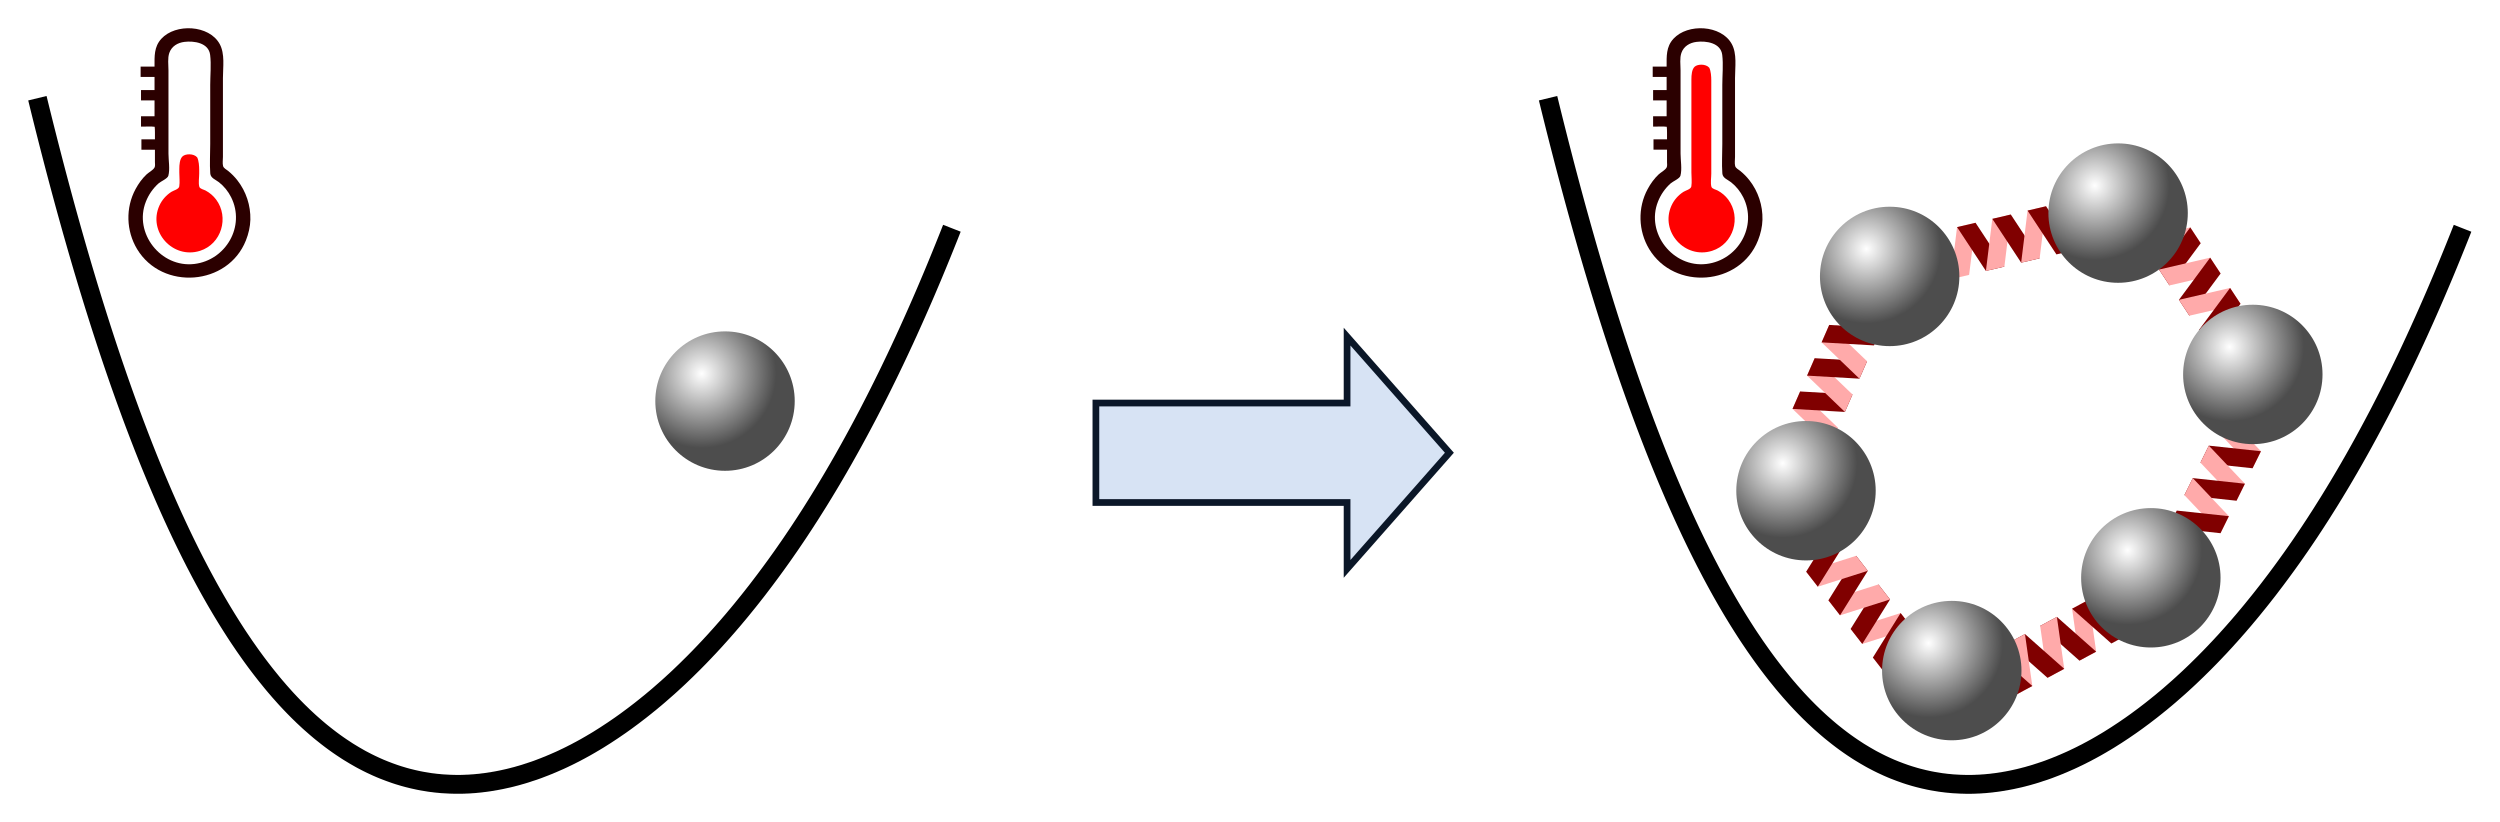 <?xml version="1.0" encoding="UTF-8" standalone="no"?>
<!-- Created with Inkscape (http://www.inkscape.org/) -->

<svg
   width="265.67mm"
   height="87.353mm"
   viewBox="0 0 941.352 309.517"
   id="svg2"
   version="1.1"
   inkscape:version="1.1.2 (0a00cf5339, 2022-02-04)"
   sodipodi:docname="thermometer.svg"
   xmlns:inkscape="http://www.inkscape.org/namespaces/inkscape"
   xmlns:sodipodi="http://sodipodi.sourceforge.net/DTD/sodipodi-0.dtd"
   xmlns:xlink="http://www.w3.org/1999/xlink"
   xmlns="http://www.w3.org/2000/svg"
   xmlns:svg="http://www.w3.org/2000/svg"
   xmlns:rdf="http://www.w3.org/1999/02/22-rdf-syntax-ns#"
   xmlns:cc="http://creativecommons.org/ns#"
   xmlns:dc="http://purl.org/dc/elements/1.1/">
  <defs
     id="defs4">
    <linearGradient
       inkscape:collect="always"
       id="linearGradient4168">
      <stop
         style="stop-color:#ffffff;stop-opacity:1"
         offset="0"
         id="stop4164" />
      <stop
         style="stop-color:#4d4d4d;stop-opacity:1"
         offset="1"
         id="stop4166" />
    </linearGradient>
    <radialGradient
       inkscape:collect="always"
       xlink:href="#linearGradient4168"
       id="radialGradient4170"
       cx="-194.177"
       cy="1419.484"
       fx="-194.177"
       fy="1419.484"
       r="28.016"
       gradientUnits="userSpaceOnUse"
       gradientTransform="translate(-232.362,33.245)" />
    <radialGradient
       inkscape:collect="always"
       xlink:href="#linearGradient4168"
       id="radialGradient4170-4"
       cx="-194.177"
       cy="1419.484"
       fx="-194.177"
       fy="1419.484"
       r="28.016"
       gradientUnits="userSpaceOnUse"
       gradientTransform="translate(174.672,-891.371)" />
    <radialGradient
       inkscape:collect="always"
       xlink:href="#linearGradient4168"
       id="radialGradient4170-4-9"
       cx="-194.177"
       cy="1419.484"
       fx="-194.177"
       fy="1419.484"
       r="28.016"
       gradientUnits="userSpaceOnUse"
       gradientTransform="translate(229.559,-823.64)" />
    <radialGradient
       inkscape:collect="always"
       xlink:href="#linearGradient4168"
       id="radialGradient4170-4-9-8"
       cx="-194.177"
       cy="1419.484"
       fx="-194.177"
       fy="1419.484"
       r="28.016"
       gradientUnits="userSpaceOnUse"
       gradientTransform="translate(304.515,-858.581)" />
    <radialGradient
       inkscape:collect="always"
       xlink:href="#linearGradient4168"
       id="radialGradient4170-4-9-8-1"
       cx="-194.177"
       cy="1419.484"
       fx="-194.177"
       fy="1419.484"
       r="28.016"
       gradientUnits="userSpaceOnUse"
       gradientTransform="translate(342.916,-935.152)" />
    <radialGradient
       inkscape:collect="always"
       xlink:href="#linearGradient4168"
       id="radialGradient4170-4-9-8-1-9"
       cx="-194.177"
       cy="1419.484"
       fx="-194.177"
       fy="1419.484"
       r="28.016"
       gradientUnits="userSpaceOnUse"
       gradientTransform="translate(292.189,-995.906)" />
    <radialGradient
       inkscape:collect="always"
       xlink:href="#linearGradient4168"
       id="radialGradient4170-4-9-8-1-9-3"
       cx="-194.177"
       cy="1419.484"
       fx="-194.177"
       fy="1419.484"
       r="28.016"
       gradientUnits="userSpaceOnUse"
       gradientTransform="translate(206.173,-972.059)" />
  </defs>
  <sodipodi:namedview
     id="base"
     pagecolor="#ffffff"
     bordercolor="#666666"
     borderopacity="1.0"
     inkscape:pageopacity="0.0"
     inkscape:pageshadow="2"
     inkscape:zoom="0.70710678"
     inkscape:cx="423.55696"
     inkscape:cy="-183.14066"
     inkscape:document-units="px"
     inkscape:current-layer="layer2"
     showgrid="false"
     showguides="true"
     inkscape:guide-bbox="true"
     inkscape:snap-grids="true"
     inkscape:window-width="2490"
     inkscape:window-height="1376"
     inkscape:window-x="0"
     inkscape:window-y="0"
     inkscape:window-maximized="1"
     inkscape:snap-page="false"
     inkscape:snap-to-guides="true"
     units="mm"
     inkscape:pagecheckerboard="0"
     fit-margin-top="3"
     lock-margins="true"
     fit-margin-left="3"
     fit-margin-right="3"
     fit-margin-bottom="3">
    <sodipodi:guide
       position="750.671,1369.211"
       orientation="0,1"
       id="guide8349"
       inkscape:label=""
       inkscape:color="rgb(0,0,255)" />
    <sodipodi:guide
       position="949.281,1569.211"
       orientation="0,1"
       id="guide8351"
       inkscape:label=""
       inkscape:color="rgb(0,0,255)" />
    <inkscape:grid
       type="xygrid"
       id="grid8368"
       originx="690.785"
       originy="-353.693"
       spacingx="1"
       spacingy="1" />
  </sodipodi:namedview>
  <g
     inkscape:label="classical"
     inkscape:groupmode="layer"
     id="layer1"
     transform="translate(690.785,-1312.055)"
     style="display:inline">
    <use
       x="0"
       y="0"
       xlink:href="#g8408"
       id="use8412"
       transform="matrix(-1,0,0,1,183.035,790.102)"
       width="100%"
       height="100%" />
    <use
       x="0"
       y="0"
       xlink:href="#g8394"
       id="use8402"
       transform="translate(-65.756,790.102)"
       width="100%"
       height="100%" />
    <use
       x="0"
       y="0"
       xlink:href="#path3379-7-3-6-2"
       id="use8486"
       transform="translate(56.244,790.102)"
       width="100%"
       height="100%" />
    <use
       x="0"
       y="0"
       xlink:href="#text3355-81-8"
       id="use8488"
       transform="translate(98.244,790.102)"
       width="100%"
       height="100%" />
    <use
       x="0"
       y="0"
       xlink:href="#path5770-7-8-8"
       id="use8490"
       transform="translate(28.244,790.102)"
       width="100%"
       height="100%" />
    <use
       x="0"
       y="0"
       xlink:href="#g8408"
       id="use8492"
       transform="translate(230.244,790.102)"
       width="100%"
       height="100%" />
    <use
       x="0"
       y="0"
       xlink:href="#use8412"
       id="use8494"
       transform="translate(378)"
       width="100%"
       height="100%" />
    <use
       x="0"
       y="0"
       xlink:href="#text3355-81-8"
       id="use8496"
       transform="translate(230.244,790.102)"
       width="100%"
       height="100%" />
    <use
       x="0"
       y="0"
       xlink:href="#g8394"
       id="use8498"
       transform="translate(230.244,790.102)"
       width="100%"
       height="100%" />
    <use
       x="0"
       y="0"
       xlink:href="#path3379-7-3-6-2"
       id="use8500"
       transform="translate(230.244,790.102)"
       width="100%"
       height="100%" />
    <use
       x="0"
       y="0"
       xlink:href="#path5770-7-8-8"
       id="use8502"
       transform="translate(230.244,790.102)"
       width="100%"
       height="100%" />
    <use
       x="0"
       y="0"
       xlink:href="#use8402"
       id="use8504"
       transform="translate(378)"
       width="100%"
       height="100%" />
    <use
       x="0"
       y="0"
       xlink:href="#use8486"
       id="use8506"
       transform="translate(378)"
       width="100%"
       height="100%" />
    <use
       x="0"
       y="0"
       xlink:href="#use8488"
       id="use8508"
       transform="translate(378)"
       width="100%"
       height="100%" />
    <use
       x="0"
       y="0"
       xlink:href="#use8490"
       id="use8510"
       transform="translate(378)"
       width="100%"
       height="100%" />
    <g
       id="g4386"
       transform="translate(-473.844,290.999)">
      <g
         id="g1994">
        <path
           style="fill:#2b0000;stroke:none;stroke-width:1"
           d="m -158.751,1046.127 h -5.241 v 3.893 h 5.241 v 4.942 h -5.092 v 3.893 h 5.092 v 5.99 h -5.092 v 3.893 c 1.064,0 4.272,-0.117 5.143,0.056 0.144,0.854 0.098,3.744 0.098,4.736 h -5.092 v 3.893 h 5.092 v 4.642 c 0,0.618 0.159,1.512 -0.154,2.071 -0.568,1.014 -2.139,1.788 -2.991,2.585 -1.679,1.572 -3.056,3.511 -4.147,5.527 -3.814,7.051 -3.554,15.761 0.583,22.612 9.473,15.687 34.181,13.844 40.971,-3.295 0.973,-2.457 1.611,-5.137 1.676,-7.787 0.131,-5.333 -1.597,-10.623 -4.889,-14.825 -1.035,-1.321 -2.192,-2.497 -3.495,-3.555 -0.633,-0.514 -1.683,-0.987 -1.899,-1.837 -0.264,-1.038 -0.048,-2.375 -0.048,-3.444 v -7.038 -22.612 c 0,-4.125 0.821,-9.14 -1.245,-12.879 -3.965,-7.177 -16.589,-7.793 -21.941,-1.944 -2.801,3.061 -2.572,6.623 -2.572,10.48"
           id="path1653"
           sodipodi:nodetypes="ccccccccccccccccscccccccccscsccc" />
        <path
           style="fill:#ffffff;stroke:none;stroke-width:1"
           d="m -147.519,1036.827 c 3.659,-0.45 9.152,0.333 9.706,4.899 0.447,3.682 0.028,7.67 0.028,11.381 v 22.163 c 0,3.666 -0.245,7.426 0.013,11.082 0.125,1.766 2.03,2.341 3.281,3.326 1.915,1.508 3.496,3.477 4.587,5.659 5.447,10.894 -1.97,23.692 -13.871,25.115 -12.574,1.504 -22.925,-11.639 -18.239,-23.468 1.05,-2.652 2.64,-4.954 4.762,-6.863 0.853,-0.767 3.394,-1.796 3.696,-2.886 0.669,-2.416 0.048,-5.858 0.048,-8.37 v -18.27 -13.028 c 0,-2.086 -0.376,-4.592 0.315,-6.589 0.865,-2.499 3.152,-3.84 5.675,-4.15"
           id="path1952" />
      </g>
      <path
         style="fill:#ff0000;stroke:none;stroke-width:1"
         d="m -148.196,1079.928 c -1.081,1.002 -1.228,3.157 -1.228,4.822 v 1.257 c 0,1.684 0.245,3.577 -0.022,5.239 -0.174,1.082 -2.144,1.521 -2.973,2.054 -1.943,1.249 -3.527,3.031 -4.488,5.137 -4.474,9.803 5.056,20.305 15.27,17.067 8.103,-2.568 11.057,-12.609 6.068,-19.313 -1.054,-1.417 -2.417,-2.56 -3.972,-3.398 -0.656,-0.354 -2.125,-0.614 -2.348,-1.41 -0.402,-1.433 -0.048,-3.437 -0.048,-4.926 v -1.407 c 0,-1.358 -0.128,-3.506 -0.765,-4.746 -1.353,-1.535 -4.414,-1.377 -5.495,-0.375 z"
         id="path1954"
         sodipodi:nodetypes="zssscccscssscz" />
    </g>
    <path
       style="fill:#000000;stroke-width:1"
       id="path1633"
       d="" />
    <path
       style="fill:none;fill-opacity:1;fill-rule:evenodd;stroke:#000000;stroke-width:7.102;stroke-linejoin:round;stroke-miterlimit:4;stroke-dasharray:none;stop-color:#000000"
       d="m -676.705,1349.035 c 0.23,0.945 0.46,1.872 0.69,2.817 0.23,0.945 0.461,1.872 0.69,2.798 0.23,0.926 0.461,1.853 0.691,2.779 0.229,0.926 0.46,1.834 0.69,2.76 0.23,0.907 0.46,1.815 0.69,2.723 0.23,0.908 0.461,1.815 0.69,2.723 0.23,0.889 0.461,1.796 0.691,2.685 0.229,0.889 0.46,1.796 0.69,2.666 0.23,0.889 0.46,1.777 0.69,2.666 0.23,0.87 0.461,1.758 0.69,2.628 0.23,0.87 0.461,1.739 0.691,2.609 0.229,0.87 0.46,1.74 0.69,2.59 0.23,0.87 0.46,1.72 0.69,2.571 0.23,0.851 0.46,1.702 0.69,2.552 0.23,0.851 0.461,1.683 0.69,2.534 0.23,0.832 0.461,1.683 0.691,2.514 0.229,0.832 0.46,1.664 0.69,2.477 0.23,0.832 0.46,1.664 0.69,2.477 0.23,0.832 0.461,1.645 0.69,2.458 0.23,0.813 0.461,1.626 0.691,2.42 0.229,0.813 0.46,1.626 0.69,2.42 0.23,0.813 0.46,1.607 0.69,2.401 0.23,0.794 0.461,1.588 0.69,2.363 0.23,0.794 0.461,1.588 0.691,2.363 0.229,0.775 0.46,1.569 0.69,2.344 0.23,0.775 0.46,1.55 0.69,2.307 0.23,0.775 0.461,1.551 0.69,2.307 0.23,0.756 0.461,1.531 0.691,2.288 0.229,0.756 0.46,1.512 0.69,2.25 0.23,0.756 0.46,1.512 0.69,2.25 0.23,0.737 0.461,1.494 0.69,2.231 0.23,0.737 0.461,1.475 0.691,2.193 0.23,0.737 0.46,1.475 0.69,2.193 0.23,0.737 0.46,1.456 0.69,2.174 0.23,0.718 0.461,1.437 0.69,2.155 0.23,0.719 0.461,1.418 0.69,2.136 0.23,0.7 0.461,1.418 0.691,2.118 0.229,0.7 0.46,1.399 0.69,2.099 0.23,0.7 0.46,1.38 0.69,2.08 0.23,0.7 0.461,1.38 0.69,2.061 0.23,0.681 0.461,1.38 0.691,2.061 0.229,0.662 0.46,1.342 0.69,2.023 0.23,0.681 0.46,1.342 0.69,2.004 0.23,0.681 0.461,1.342 0.69,2.004 0.23,0.662 0.461,1.323 0.691,1.985 0.229,0.643 0.46,1.305 0.69,1.948 0.23,0.662 0.46,1.305 0.69,1.947 0.23,0.643 0.461,1.286 0.69,1.929 0.23,0.643 0.461,1.286 0.691,1.909 0.229,0.643 0.46,1.267 0.69,1.891 0.23,0.643 0.46,1.267 0.69,1.891 0.23,0.624 0.461,1.229 0.69,1.853 0.23,0.624 0.461,1.229 0.691,1.853 0.229,0.605 0.46,1.21 0.69,1.815 0.23,0.605 0.46,1.21 0.69,1.815 0.23,0.605 0.461,1.21 0.69,1.796 0.23,0.605 0.461,1.191 0.691,1.777 0.229,0.605 0.46,1.191 0.69,1.777 0.229,0.586 0.46,1.153 0.69,1.739 0.23,0.586 0.46,1.153 0.69,1.739 0.23,0.567 0.461,1.134 0.69,1.72 0.23,0.567 0.461,1.134 0.691,1.702 0.229,0.548 0.46,1.115 0.69,1.683 0.23,0.548 0.46,1.115 0.69,1.664 0.23,0.548 0.461,1.115 0.69,1.664 0.23,0.548 0.461,1.097 0.691,1.626 0.229,0.548 0.46,1.097 0.69,1.626 0.23,0.548 0.46,1.078 0.69,1.607 0.23,0.548 0.461,1.078 0.69,1.607 0.23,0.529 0.461,1.059 0.691,1.569 0.229,0.529 0.46,1.059 0.69,1.569 0.23,0.51 0.46,1.04 0.69,1.55 0.23,0.511 0.461,1.021 0.69,1.532 0.23,0.51 0.461,1.021 0.691,1.532 0.229,0.491 0.46,1.002 0.69,1.494 0.23,0.51 0.46,1.002 0.69,1.494 0.23,0.491 0.461,0.983 0.69,1.475 0.23,0.491 0.461,0.983 0.691,1.475 0.229,0.473 0.46,0.964 0.69,1.437 0.23,0.492 0.46,0.964 0.69,1.437 0.23,0.473 0.461,0.945 0.69,1.418 0.23,0.473 0.461,0.945 0.69,1.399 0.23,0.473 0.461,0.945 0.691,1.399 0.229,0.473 0.46,0.926 0.69,1.38 0.23,0.454 0.46,0.907 0.69,1.361 0.23,0.454 0.461,0.908 0.69,1.361 0.23,0.435 0.461,0.889 0.691,1.324 0.229,0.454 0.46,0.888 0.69,1.323 0.23,0.454 0.46,0.888 0.69,1.323 0.23,0.435 0.461,0.851 0.69,1.286 0.23,0.435 0.461,0.87 0.691,1.286 0.229,0.435 0.46,0.851 0.69,1.267 0.23,0.435 0.46,0.851 0.69,1.267 0.23,0.416 0.461,0.832 0.69,1.248 0.23,0.397 0.461,0.813 0.691,1.229 0.229,0.397 0.46,0.813 0.69,1.21 0.23,0.397 0.46,0.813 0.69,1.21 0.23,0.397 0.461,0.794 0.69,1.191 0.23,0.397 0.461,0.775 0.691,1.172 0.229,0.397 0.46,0.775 0.69,1.172 0.23,0.378 0.46,0.775 0.69,1.153 0.23,0.378 0.461,0.756 0.69,1.134 0.23,0.378 0.461,0.756 0.691,1.134 0.23,0.378 0.46,0.737 0.69,1.115 0.229,0.378 0.46,0.737 0.69,1.097 0.23,0.378 0.46,0.738 0.69,1.097 0.23,0.359 0.461,0.719 0.69,1.078 0.23,0.359 0.461,0.718 0.691,1.078 0.229,0.34 0.46,0.7 0.69,1.059 0.23,0.34 0.46,0.681 0.69,1.04 0.23,0.34 0.461,0.681 0.69,1.021 0.23,0.34 0.461,0.68 0.691,1.021 0.229,0.34 0.46,0.68 0.69,1.021 0.23,0.322 0.46,0.662 0.69,0.983 0.23,0.34 0.461,0.662 0.69,0.983 0.23,0.34 0.461,0.662 0.691,0.983 0.229,0.321 0.46,0.643 0.69,0.964 0.23,0.322 0.46,0.624 0.69,0.945 0.23,0.322 0.461,0.624 0.69,0.945 0.23,0.303 0.461,0.605 0.691,0.927 0.229,0.302 0.46,0.605 0.69,0.907 0.23,0.303 0.46,0.605 0.69,0.908 0.23,0.302 0.461,0.605 0.69,0.888 0.23,0.302 0.461,0.586 0.691,0.889 0.229,0.283 0.46,0.586 0.69,0.87 0.23,0.284 0.46,0.567 0.69,0.851 0.23,0.303 0.46,0.586 0.69,0.851 0.23,0.284 0.461,0.567 0.69,0.851 0.23,0.265 0.461,0.548 0.691,0.832 0.229,0.265 0.46,0.548 0.69,0.813 0.23,0.265 0.46,0.529 0.69,0.794 0.23,0.284 0.461,0.548 0.69,0.813 0.23,0.265 0.461,0.51 0.691,0.775 0.229,0.265 0.46,0.529 0.69,0.775 0.23,0.265 0.46,0.51 0.69,0.775 0.23,0.246 0.461,0.492 0.69,0.756 0.23,0.246 0.461,0.492 0.691,0.738 0.229,0.246 0.46,0.491 0.69,0.737 0.23,0.246 0.46,0.473 0.69,0.718 0.23,0.246 0.461,0.473 0.69,0.719 0.23,0.227 0.461,0.473 0.691,0.699 0.229,0.227 0.46,0.454 0.69,0.7 0.23,0.227 0.46,0.454 0.69,0.681 0.23,0.227 0.461,0.454 0.69,0.662 0.23,0.227 0.461,0.454 0.691,0.681 0.229,0.208 0.46,0.435 0.69,0.643 0.23,0.227 0.46,0.435 0.69,0.643 0.23,0.208 0.461,0.435 0.69,0.643 0.23,0.208 0.461,0.416 0.691,0.624 0.229,0.208 0.46,0.416 0.69,0.605 0.229,0.208 0.46,0.416 0.69,0.605 0.23,0.208 0.46,0.416 0.69,0.605 0.23,0.189 0.461,0.397 0.69,0.586 0.23,0.189 0.461,0.397 0.691,0.586 0.229,0.189 0.46,0.378 0.69,0.567 0.23,0.189 0.46,0.378 0.69,0.548 0.23,0.189 0.461,0.378 0.69,0.548 0.23,0.189 0.461,0.378 0.691,0.548 0.229,0.17 0.46,0.359 0.69,0.529 0.23,0.17 0.46,0.359 0.69,0.529 0.23,0.17 0.461,0.34 0.69,0.51 0.23,0.17 0.461,0.34 0.691,0.51 0.229,0.17 0.46,0.321 0.69,0.491 0.23,0.17 0.46,0.322 0.69,0.492 0.23,0.151 0.461,0.321 0.69,0.473 0.23,0.151 0.461,0.321 0.691,0.472 0.229,0.151 0.46,0.303 0.69,0.454 0.23,0.151 0.46,0.302 0.69,0.454 0.23,0.151 0.461,0.302 0.69,0.454 0.23,0.133 0.461,0.284 0.691,0.435 0.229,0.132 0.46,0.284 0.69,0.416 0.23,0.151 0.46,0.284 0.69,0.416 0.23,0.151 0.46,0.284 0.69,0.416 0.23,0.132 0.461,0.265 0.69,0.397 0.23,0.132 0.461,0.265 0.691,0.397 0.229,0.132 0.46,0.265 0.69,0.397 0.23,0.114 0.46,0.246 0.69,0.378 0.23,0.113 0.461,0.246 0.69,0.359 0.23,0.114 0.461,0.246 0.691,0.359 0.229,0.113 0.46,0.246 0.69,0.359 0.23,0.113 0.46,0.227 0.69,0.34 0.23,0.113 0.461,0.227 0.69,0.34 0.23,0.113 0.461,0.208 0.691,0.321 0.229,0.113 0.46,0.227 0.69,0.321 0.23,0.114 0.46,0.208 0.69,0.321 0.23,0.095 0.461,0.208 0.69,0.302 0.23,0.095 0.461,0.189 0.691,0.303 0.229,0.094 0.46,0.189 0.69,0.283 0.23,0.094 0.46,0.189 0.69,0.284 0.23,0.094 0.461,0.189 0.69,0.265 0.23,0.094 0.461,0.189 0.691,0.265 0.229,0.095 0.46,0.189 0.69,0.265 0.23,0.095 0.46,0.17 0.69,0.246 0.23,0.094 0.461,0.17 0.69,0.246 0.23,0.095 0.461,0.17 0.69,0.246 0.23,0.075 0.461,0.151 0.691,0.227 0.229,0.075 0.46,0.151 0.69,0.227 0.23,0.075 0.46,0.132 0.69,0.208 0.23,0.075 0.461,0.132 0.69,0.208 0.23,0.075 0.461,0.132 0.691,0.208 0.229,0.057 0.46,0.114 0.69,0.189 0.23,0.057 0.46,0.113 0.69,0.189 0.23,0.057 0.461,0.113 0.69,0.17 0.23,0.057 0.461,0.113 0.691,0.17 0.229,0.057 0.46,0.114 0.69,0.17 0.23,0.057 0.46,0.095 0.69,0.151 0.23,0.057 0.461,0.113 0.69,0.151 0.23,0.057 0.461,0.094 0.691,0.151 0.229,0.038 0.46,0.095 0.69,0.132 0.23,0.038 0.46,0.095 0.69,0.133 0.23,0.038 0.461,0.075 0.69,0.113 0.23,0.038 0.461,0.075 0.691,0.114 0.229,0.038 0.46,0.075 0.69,0.113 0.23,0.038 0.46,0.075 0.69,0.114 0.23,0.019 0.461,0.057 0.69,0.094 0.23,0.019 0.461,0.057 0.691,0.075 0.229,0.038 0.46,0.057 0.69,0.094 0.23,0.019 0.46,0.038 0.69,0.075 0.23,0.019 0.46,0.038 0.69,0.057 0.23,0.019 0.461,0.057 0.69,0.075 0.23,0.019 0.461,0.038 0.691,0.057 0.229,0.019 0.46,0.019 0.69,0.038 0.23,0.019 0.46,0.038 0.69,0.038 0.23,0.019 0.461,0.038 0.69,0.038 0.23,0.019 0.461,0.038 0.691,0.038 0.229,0 0.46,0.019 0.69,0.019 0.23,0.019 0.46,0.019 0.69,0.019 0.23,0 0.461,0.019 0.69,0.019 0.23,0 0.461,0 0.691,0 0.229,0 0.46,0 0.69,0 0.23,0 0.46,0 0.69,0 0.23,-0.019 0.461,-0.019 0.69,-0.019 0.23,0 0.461,-0.019 0.691,-0.019 0.229,-0.019 0.46,-0.019 0.69,-0.038 0.23,0 0.46,-0.019 0.69,-0.019 0.23,-0.019 0.461,-0.038 0.69,-0.038 0.23,-0.019 0.461,-0.038 0.691,-0.057 0.229,-0.019 0.46,-0.019 0.69,-0.038 0.23,-0.019 0.46,-0.038 0.69,-0.057 0.23,-0.019 0.461,-0.057 0.69,-0.075 0.23,-0.019 0.461,-0.038 0.69,-0.057 0.23,-0.038 0.461,-0.057 0.691,-0.075 0.229,-0.038 0.46,-0.057 0.69,-0.095 0.23,-0.019 0.46,-0.057 0.69,-0.075 0.23,-0.038 0.461,-0.057 0.69,-0.094 0.23,-0.038 0.461,-0.057 0.691,-0.095 0.229,-0.038 0.46,-0.075 0.69,-0.113 0.23,-0.038 0.46,-0.057 0.69,-0.095 0.23,-0.038 0.461,-0.075 0.69,-0.132 0.23,-0.038 0.461,-0.075 0.691,-0.113 0.229,-0.038 0.46,-0.075 0.69,-0.132 0.23,-0.038 0.46,-0.075 0.69,-0.132 0.23,-0.038 0.461,-0.095 0.69,-0.132 0.23,-0.057 0.461,-0.094 0.691,-0.151 0.229,-0.038 0.46,-0.094 0.69,-0.151 0.23,-0.038 0.46,-0.094 0.69,-0.151 0.23,-0.057 0.461,-0.095 0.69,-0.151 0.23,-0.057 0.461,-0.113 0.691,-0.17 0.229,-0.057 0.46,-0.114 0.69,-0.17 0.23,-0.057 0.46,-0.132 0.69,-0.189 0.23,-0.057 0.461,-0.113 0.69,-0.17 0.23,-0.075 0.461,-0.132 0.691,-0.189 0.229,-0.075 0.46,-0.132 0.69,-0.208 0.229,-0.057 0.46,-0.132 0.69,-0.189 0.23,-0.075 0.46,-0.132 0.69,-0.208 0.23,-0.075 0.461,-0.151 0.69,-0.208 0.23,-0.075 0.461,-0.151 0.691,-0.227 0.229,-0.075 0.46,-0.151 0.69,-0.227 0.23,-0.057 0.46,-0.132 0.69,-0.227 0.23,-0.075 0.461,-0.151 0.69,-0.227 0.23,-0.075 0.461,-0.151 0.691,-0.227 0.229,-0.094 0.46,-0.17 0.69,-0.246 0.23,-0.094 0.46,-0.17 0.69,-0.246 0.23,-0.094 0.461,-0.17 0.69,-0.265 0.23,-0.075 0.461,-0.17 0.691,-0.265 0.229,-0.075 0.46,-0.17 0.69,-0.265 0.23,-0.075 0.46,-0.17 0.69,-0.265 0.23,-0.095 0.461,-0.189 0.69,-0.284 0.23,-0.075 0.461,-0.17 0.691,-0.265 0.229,-0.095 0.46,-0.189 0.69,-0.302 0.23,-0.094 0.46,-0.189 0.69,-0.284 0.23,-0.094 0.461,-0.189 0.69,-0.302 0.23,-0.094 0.461,-0.189 0.691,-0.303 0.229,-0.094 0.46,-0.189 0.69,-0.302 0.23,-0.094 0.46,-0.208 0.69,-0.302 0.23,-0.113 0.461,-0.227 0.69,-0.321 0.23,-0.114 0.461,-0.227 0.69,-0.321 0.23,-0.114 0.461,-0.227 0.691,-0.34 0.23,-0.095 0.46,-0.208 0.69,-0.322 0.23,-0.113 0.46,-0.227 0.69,-0.34 0.23,-0.113 0.461,-0.227 0.69,-0.34 0.23,-0.114 0.461,-0.246 0.691,-0.359 0.229,-0.114 0.46,-0.227 0.69,-0.34 0.23,-0.132 0.46,-0.246 0.69,-0.359 0.23,-0.132 0.461,-0.246 0.69,-0.378 0.23,-0.113 0.461,-0.246 0.691,-0.359 0.229,-0.132 0.46,-0.246 0.69,-0.378 0.23,-0.132 0.46,-0.246 0.69,-0.378 0.23,-0.132 0.461,-0.265 0.69,-0.378 0.23,-0.132 0.461,-0.265 0.691,-0.397 0.229,-0.132 0.46,-0.265 0.69,-0.397 0.23,-0.132 0.46,-0.265 0.69,-0.397 0.23,-0.132 0.461,-0.265 0.69,-0.416 0.23,-0.132 0.461,-0.265 0.691,-0.397 0.229,-0.151 0.46,-0.284 0.69,-0.416 0.23,-0.151 0.46,-0.284 0.69,-0.416 0.23,-0.151 0.461,-0.284 0.69,-0.435 0.23,-0.151 0.461,-0.284 0.691,-0.435 0.229,-0.132 0.46,-0.284 0.69,-0.435 0.229,-0.151 0.46,-0.284 0.69,-0.435 0.23,-0.151 0.46,-0.302 0.69,-0.454 0.23,-0.151 0.461,-0.302 0.69,-0.454 0.23,-0.151 0.461,-0.302 0.691,-0.454 0.229,-0.151 0.46,-0.302 0.69,-0.454 0.23,-0.151 0.46,-0.302 0.69,-0.472 0.23,-0.151 0.461,-0.303 0.69,-0.473 0.23,-0.151 0.461,-0.302 0.691,-0.473 0.229,-0.151 0.46,-0.321 0.69,-0.473 0.23,-0.17 0.46,-0.321 0.69,-0.492 0.23,-0.17 0.461,-0.321 0.69,-0.492 0.23,-0.17 0.461,-0.34 0.691,-0.491 0.229,-0.17 0.46,-0.34 0.69,-0.51 0.23,-0.17 0.46,-0.34 0.69,-0.51 0.23,-0.17 0.461,-0.34 0.69,-0.51 0.23,-0.17 0.461,-0.34 0.691,-0.51 0.229,-0.17 0.46,-0.34 0.69,-0.529 0.23,-0.17 0.46,-0.34 0.69,-0.529 0.23,-0.17 0.461,-0.34 0.69,-0.529 0.23,-0.17 0.461,-0.359 0.691,-0.529 0.229,-0.189 0.46,-0.359 0.69,-0.548 0.23,-0.189 0.46,-0.359 0.69,-0.548 0.23,-0.189 0.46,-0.359 0.69,-0.548 0.23,-0.189 0.461,-0.378 0.69,-0.567 0.23,-0.189 0.461,-0.359 0.691,-0.548 0.229,-0.189 0.46,-0.378 0.69,-0.567 0.23,-0.208 0.46,-0.397 0.69,-0.586 0.23,-0.189 0.46,-0.378 0.691,-0.567 0.23,-0.208 0.46,-0.397 0.69,-0.586 0.23,-0.208 0.46,-0.397 0.69,-0.586 0.23,-0.208 0.46,-0.397 0.69,-0.605 0.23,-0.189 0.46,-0.397 0.69,-0.605 0.23,-0.189 0.46,-0.397 0.69,-0.605 0.23,-0.189 0.46,-0.397 0.69,-0.605 0.23,-0.208 0.46,-0.416 0.69,-0.605 0.23,-0.208 0.46,-0.416 0.69,-0.624 0.23,-0.208 0.46,-0.416 0.69,-0.624 0.23,-0.208 0.46,-0.416 0.69,-0.643 0.23,-0.208 0.46,-0.416 0.69,-0.624 0.23,-0.227 0.46,-0.435 0.69,-0.643 0.23,-0.227 0.46,-0.435 0.69,-0.643 0.23,-0.227 0.46,-0.435 0.69,-0.662 0.23,-0.208 0.46,-0.435 0.69,-0.662 0.23,-0.208 0.46,-0.435 0.69,-0.662 0.23,-0.208 0.46,-0.435 0.69,-0.662 0.23,-0.227 0.46,-0.454 0.69,-0.681 0.23,-0.227 0.46,-0.454 0.69,-0.681 0.23,-0.227 0.46,-0.454 0.69,-0.681 0.23,-0.227 0.46,-0.454 0.69,-0.681 0.23,-0.227 0.46,-0.473 0.69,-0.7 0.23,-0.227 0.46,-0.473 0.69,-0.7 0.23,-0.227 0.46,-0.473 0.69,-0.7 0.23,-0.246 0.46,-0.473 0.69,-0.719 0.23,-0.246 0.46,-0.473 0.69,-0.719 0.23,-0.246 0.46,-0.473 0.69,-0.719 0.23,-0.246 0.46,-0.491 0.69,-0.737 0.23,-0.227 0.46,-0.473 0.69,-0.719 0.23,-0.246 0.46,-0.492 0.69,-0.737 0.23,-0.246 0.46,-0.511 0.69,-0.756 0.23,-0.246 0.46,-0.492 0.69,-0.738 0.23,-0.265 0.46,-0.51 0.69,-0.756 0.23,-0.265 0.46,-0.51 0.69,-0.775 0.23,-0.246 0.46,-0.51 0.69,-0.756 0.23,-0.265 0.46,-0.51 0.69,-0.775 0.23,-0.265 0.46,-0.511 0.69,-0.775 0.23,-0.265 0.46,-0.529 0.69,-0.794 0.23,-0.265 0.46,-0.51 0.69,-0.775 0.23,-0.265 0.46,-0.529 0.69,-0.794 0.23,-0.284 0.46,-0.548 0.69,-0.813 0.23,-0.265 0.46,-0.529 0.69,-0.794 0.23,-0.284 0.46,-0.548 0.69,-0.813 0.23,-0.284 0.46,-0.548 0.69,-0.832 0.23,-0.265 0.46,-0.548 0.69,-0.813 0.23,-0.284 0.46,-0.567 0.69,-0.832 0.23,-0.284 0.46,-0.567 0.69,-0.832 0.23,-0.284 0.46,-0.567 0.69,-0.851 0.23,-0.283 0.46,-0.567 0.69,-0.851 0.23,-0.283 0.46,-0.567 0.69,-0.851 0.23,-0.284 0.46,-0.567 0.69,-0.851 0.23,-0.303 0.46,-0.586 0.69,-0.87 0.23,-0.284 0.46,-0.586 0.69,-0.87 0.23,-0.302 0.46,-0.586 0.69,-0.889 0.23,-0.284 0.46,-0.586 0.69,-0.87 0.23,-0.302 0.46,-0.605 0.69,-0.889 0.23,-0.303 0.46,-0.605 0.69,-0.907 0.23,-0.303 0.46,-0.605 0.69,-0.908 0.23,-0.302 0.46,-0.605 0.69,-0.908 0.23,-0.302 0.46,-0.605 0.69,-0.907 0.23,-0.303 0.46,-0.605 0.69,-0.926 0.23,-0.302 0.46,-0.605 0.69,-0.926 0.23,-0.303 0.46,-0.624 0.69,-0.926 0.23,-0.321 0.46,-0.624 0.69,-0.945 0.23,-0.302 0.46,-0.624 0.69,-0.945 0.23,-0.321 0.46,-0.624 0.69,-0.945 0.23,-0.321 0.46,-0.643 0.69,-0.964 0.23,-0.321 0.46,-0.643 0.69,-0.964 0.23,-0.321 0.46,-0.643 0.69,-0.964 0.23,-0.322 0.46,-0.662 0.69,-0.983 0.23,-0.321 0.46,-0.662 0.69,-0.983 0.23,-0.34 0.46,-0.662 0.69,-1.002 0.23,-0.321 0.46,-0.662 0.69,-0.983 0.23,-0.34 0.46,-0.681 0.69,-1.002 0.23,-0.34 0.46,-0.681 0.69,-1.021 0.23,-0.34 0.46,-0.681 0.69,-1.021 0.23,-0.34 0.46,-0.681 0.69,-1.021 0.23,-0.34 0.46,-0.681 0.69,-1.021 0.23,-0.359 0.46,-0.7 0.69,-1.04 0.23,-0.359 0.46,-0.7 0.69,-1.059 0.23,-0.34 0.46,-0.7 0.69,-1.04 0.23,-0.359 0.46,-0.7 0.69,-1.059 0.23,-0.359 0.46,-0.718 0.69,-1.078 0.23,-0.34 0.46,-0.7 0.69,-1.059 0.23,-0.359 0.46,-0.719 0.69,-1.078 0.23,-0.359 0.46,-0.737 0.69,-1.097 0.23,-0.359 0.46,-0.719 0.69,-1.097 0.23,-0.359 0.46,-0.719 0.69,-1.097 0.23,-0.359 0.46,-0.737 0.69,-1.097 0.23,-0.378 0.46,-0.756 0.69,-1.115 0.23,-0.378 0.46,-0.756 0.69,-1.134 0.23,-0.378 0.46,-0.756 0.69,-1.115 0.23,-0.378 0.46,-0.775 0.69,-1.153 0.23,-0.378 0.46,-0.756 0.69,-1.134 0.23,-0.378 0.46,-0.775 0.69,-1.153 0.23,-0.378 0.46,-0.775 0.69,-1.153 0.23,-0.397 0.46,-0.775 0.69,-1.172 0.23,-0.397 0.46,-0.775 0.69,-1.172 0.23,-0.397 0.46,-0.794 0.69,-1.191 0.23,-0.378 0.46,-0.775 0.69,-1.172 0.23,-0.397 0.46,-0.794 0.69,-1.21 0.23,-0.397 0.46,-0.794 0.69,-1.191 0.23,-0.416 0.46,-0.813 0.69,-1.21 0.23,-0.416 0.46,-0.813 0.69,-1.229 0.23,-0.397 0.46,-0.813 0.69,-1.229 0.23,-0.397 0.46,-0.813 0.69,-1.229 0.23,-0.416 0.46,-0.832 0.69,-1.248 0.23,-0.416 0.46,-0.832 0.69,-1.248 0.23,-0.416 0.46,-0.832 0.69,-1.267 0.23,-0.416 0.46,-0.832 0.69,-1.267 0.23,-0.416 0.46,-0.832 0.69,-1.267 0.23,-0.416 0.46,-0.851 0.69,-1.286 0.23,-0.416 0.46,-0.851 0.69,-1.286 0.23,-0.435 0.46,-0.87 0.69,-1.304 0.23,-0.435 0.46,-0.87 0.69,-1.305 0.23,-0.435 0.46,-0.87 0.69,-1.304 0.23,-0.454 0.46,-0.889 0.69,-1.323 0.23,-0.454 0.46,-0.889 0.69,-1.343 0.23,-0.435 0.46,-0.889 0.69,-1.342 0.23,-0.454 0.46,-0.889 0.69,-1.342 0.23,-0.454 0.46,-0.907 0.69,-1.361 0.23,-0.454 0.46,-0.907 0.69,-1.361 0.23,-0.454 0.46,-0.926 0.69,-1.38 0.23,-0.454 0.46,-0.926 0.69,-1.38 0.23,-0.454 0.46,-0.926 0.69,-1.399 0.23,-0.454 0.46,-0.926 0.69,-1.399 0.23,-0.454 0.46,-0.926 0.69,-1.399 0.23,-0.473 0.46,-0.945 0.69,-1.418 0.23,-0.473 0.46,-0.945 0.69,-1.437 0.23,-0.473 0.46,-0.945 0.69,-1.437 0.23,-0.473 0.46,-0.964 0.69,-1.437 0.23,-0.492 0.46,-0.964 0.69,-1.456 0.23,-0.492 0.46,-0.964 0.69,-1.456 0.23,-0.491 0.46,-0.983 0.69,-1.475 0.23,-0.492 0.46,-0.983 0.69,-1.494 0.23,-0.492 0.46,-0.983 0.69,-1.475 0.23,-0.51 0.46,-1.002 0.69,-1.513 0.23,-0.492 0.46,-1.002 0.69,-1.494 0.23,-0.51 0.46,-1.021 0.69,-1.532 0.23,-0.51 0.46,-1.021 0.69,-1.532 0.23,-0.51 0.46,-1.021 0.69,-1.531 0.23,-0.51 0.46,-1.021 0.69,-1.55 0.23,-0.51 0.46,-1.04 0.69,-1.55 0.23,-0.529 0.46,-1.04 0.69,-1.569 0.23,-0.529 0.46,-1.04 0.69,-1.569 0.23,-0.529 0.46,-1.059 0.69,-1.588 0.23,-0.529 0.46,-1.059 0.69,-1.588 0.23,-0.548 0.46,-1.078 0.69,-1.607 0.23,-0.548 0.46,-1.078 0.69,-1.626 0.23,-0.529 0.46,-1.078 0.69,-1.626 0.23,-0.548 0.46,-1.078 0.69,-1.626 0.23,-0.548 0.46,-1.097 0.69,-1.645 0.23,-0.548 0.46,-1.115 0.69,-1.664 0.23,-0.548 0.46,-1.115 0.69,-1.664 0.23,-0.548 0.46,-1.115 0.69,-1.683 0.23,-0.548 0.46,-1.115 0.69,-1.683 0.23,-0.567 0.46,-1.135 0.69,-1.702 0.23,-0.567 0.46,-1.134 0.69,-1.702 0.23,-0.567 0.46,-1.134 0.69,-1.72 0.23,-0.567 0.46,-1.153 0.69,-1.72 0.23,-0.586 0.46,-1.153 0.69,-1.74 0.23,-0.586 0.46,-1.172 0.69,-1.758"
       title="x**2/2 - x**3/10 + x**4/25"
       id="path3928" />
    <circle
       style="fill:url(#radialGradient4170);fill-opacity:1;fill-rule:evenodd;stroke:none;stroke-width:3.54;stroke-linejoin:round;stop-color:#000000"
       id="path4140"
       cx="-417.786"
       cy="1463.081"
       r="26.246" />
  </g>
  <g
     inkscape:groupmode="layer"
     id="layer2"
     inkscape:label="PES"
     style="display:inline"
     transform="translate(690.785,-353.693)">
    <path
       style="display:inline;fill:#d7e3f4;stroke:#0b1728;stroke-width:2.531;stroke-linecap:butt;stroke-linejoin:miter;stroke-miterlimit:4;stroke-dasharray:none;stroke-opacity:1"
       d="m -278.135,542.9 v -37.458 h 94.582 v -25 l 38.523,43.729 -38.523,43.729 v -25 z"
       id="path10347"
       sodipodi:nodetypes="cccccccc" />
    <g
       id="g4386-9"
       transform="translate(95.519,-667.364)"
       style="display:inline">
      <g
         id="g1994-3">
        <path
           style="fill:#2b0000;stroke:none;stroke-width:1"
           d="m -158.751,1046.127 h -5.241 v 3.893 h 5.241 v 4.942 h -5.092 v 3.893 h 5.092 v 5.99 h -5.092 v 3.893 c 1.064,0 4.272,-0.117 5.143,0.056 0.144,0.854 0.098,3.744 0.098,4.736 h -5.092 v 3.893 h 5.092 v 4.642 c 0,0.618 0.159,1.512 -0.154,2.071 -0.568,1.014 -2.139,1.788 -2.991,2.585 -1.679,1.572 -3.056,3.511 -4.147,5.527 -3.814,7.051 -3.554,15.761 0.583,22.612 9.473,15.687 34.181,13.844 40.971,-3.295 0.973,-2.457 1.611,-5.137 1.676,-7.787 0.131,-5.333 -1.597,-10.623 -4.889,-14.825 -1.035,-1.321 -2.192,-2.497 -3.495,-3.555 -0.633,-0.514 -1.683,-0.987 -1.899,-1.837 -0.264,-1.038 -0.048,-2.375 -0.048,-3.444 v -7.038 -22.612 c 0,-4.125 0.821,-9.14 -1.245,-12.879 -3.965,-7.177 -16.589,-7.793 -21.941,-1.944 -2.801,3.061 -2.572,6.623 -2.572,10.48"
           id="path1653-7"
           sodipodi:nodetypes="ccccccccccccccccscccccccccscsccc" />
        <path
           style="fill:#ffffff;stroke:none;stroke-width:1"
           d="m -147.519,1036.827 c 3.659,-0.45 9.152,0.333 9.706,4.899 0.447,3.682 0.028,7.67 0.028,11.381 v 22.163 c 0,3.666 -0.245,7.426 0.013,11.082 0.125,1.766 2.03,2.341 3.281,3.326 1.915,1.508 3.496,3.477 4.587,5.659 5.447,10.894 -1.97,23.692 -13.871,25.115 -12.574,1.504 -22.925,-11.639 -18.239,-23.468 1.05,-2.652 2.64,-4.954 4.762,-6.863 0.853,-0.767 3.394,-1.796 3.696,-2.886 0.669,-2.416 0.048,-5.858 0.048,-8.37 v -18.27 -13.028 c 0,-2.086 -0.376,-4.592 0.315,-6.589 0.865,-2.499 3.152,-3.84 5.675,-4.15"
           id="path1952-8" />
      </g>
      <path
         style="fill:#ff0000;stroke:none;stroke-width:1"
         d="m -148.196,1046.178 c -1.081,1.002 -1.228,3.157 -1.228,4.822 v 35.007 c 0,1.684 0.245,3.577 -0.022,5.239 -0.174,1.082 -2.144,1.521 -2.973,2.054 -1.943,1.249 -3.527,3.031 -4.488,5.137 -4.474,9.803 5.056,20.305 15.27,17.067 8.103,-2.568 11.057,-12.609 6.068,-19.313 -1.054,-1.417 -2.417,-2.56 -3.972,-3.398 -0.656,-0.354 -2.125,-0.614 -2.348,-1.41 -0.402,-1.433 -0.048,-3.437 -0.048,-4.926 v -35.157 c 0,-1.358 -0.128,-3.506 -0.765,-4.746 -1.353,-1.535 -4.414,-1.377 -5.495,-0.375 z"
         id="path1954-7"
         sodipodi:nodetypes="zssscccscssscz" />
    </g>
    <path
       style="display:inline;fill:none;fill-opacity:1;fill-rule:evenodd;stroke:#000000;stroke-width:7.102;stroke-linejoin:round;stroke-miterlimit:4;stroke-dasharray:none;stop-color:#000000"
       d="m -107.877,390.673 c 0.23,0.945 0.46,1.872 0.69,2.817 0.23,0.945 0.461,1.872 0.69,2.798 0.23,0.926 0.461,1.853 0.691,2.779 0.229,0.926 0.46,1.834 0.69,2.76 0.23,0.907 0.46,1.815 0.69,2.722 0.23,0.908 0.461,1.815 0.69,2.723 0.23,0.889 0.461,1.796 0.691,2.685 0.229,0.889 0.46,1.796 0.69,2.666 0.23,0.889 0.46,1.777 0.69,2.666 0.23,0.87 0.461,1.758 0.69,2.628 0.23,0.87 0.461,1.739 0.691,2.609 0.229,0.87 0.46,1.74 0.69,2.59 0.23,0.87 0.46,1.72 0.69,2.571 0.23,0.851 0.46,1.702 0.69,2.552 0.23,0.851 0.461,1.683 0.69,2.534 0.23,0.832 0.461,1.683 0.691,2.515 0.229,0.832 0.46,1.664 0.69,2.477 0.23,0.832 0.46,1.664 0.69,2.477 0.23,0.832 0.461,1.645 0.69,2.458 0.23,0.813 0.461,1.626 0.691,2.42 0.229,0.813 0.46,1.626 0.69,2.42 0.23,0.813 0.46,1.607 0.69,2.401 0.23,0.794 0.461,1.588 0.69,2.363 0.23,0.794 0.461,1.588 0.691,2.363 0.229,0.775 0.46,1.569 0.69,2.344 0.23,0.775 0.46,1.55 0.69,2.307 0.23,0.775 0.461,1.551 0.69,2.307 0.23,0.756 0.461,1.531 0.691,2.288 0.229,0.756 0.46,1.512 0.69,2.25 0.23,0.756 0.46,1.513 0.69,2.25 0.23,0.737 0.461,1.494 0.69,2.231 0.23,0.737 0.461,1.475 0.691,2.193 0.229,0.737 0.46,1.475 0.69,2.193 0.23,0.737 0.46,1.456 0.69,2.174 0.23,0.718 0.461,1.437 0.69,2.155 0.23,0.719 0.461,1.418 0.69,2.137 0.23,0.7 0.461,1.418 0.691,2.118 0.229,0.699 0.46,1.399 0.69,2.099 0.23,0.7 0.46,1.38 0.69,2.08 0.23,0.7 0.461,1.38 0.69,2.061 0.23,0.681 0.461,1.38 0.691,2.061 0.229,0.662 0.46,1.342 0.69,2.023 0.23,0.681 0.46,1.342 0.69,2.004 0.23,0.681 0.461,1.342 0.69,2.004 0.23,0.662 0.461,1.323 0.691,1.985 0.229,0.643 0.46,1.305 0.69,1.947 0.23,0.662 0.46,1.305 0.69,1.947 0.23,0.643 0.461,1.286 0.69,1.929 0.23,0.643 0.461,1.286 0.691,1.91 0.229,0.643 0.46,1.267 0.69,1.891 0.23,0.643 0.46,1.267 0.69,1.891 0.23,0.624 0.461,1.229 0.69,1.853 0.23,0.624 0.461,1.229 0.691,1.853 0.229,0.605 0.46,1.21 0.69,1.815 0.23,0.605 0.46,1.21 0.69,1.815 0.23,0.605 0.461,1.21 0.69,1.796 0.23,0.605 0.461,1.191 0.691,1.777 0.229,0.605 0.46,1.191 0.69,1.777 0.229,0.586 0.46,1.153 0.69,1.739 0.23,0.586 0.46,1.153 0.69,1.739 0.23,0.567 0.461,1.134 0.69,1.721 0.23,0.567 0.461,1.134 0.691,1.702 0.229,0.548 0.46,1.115 0.69,1.683 0.23,0.548 0.46,1.116 0.69,1.664 0.23,0.548 0.461,1.116 0.69,1.664 0.23,0.548 0.461,1.097 0.691,1.626 0.229,0.548 0.46,1.096 0.69,1.626 0.23,0.548 0.46,1.078 0.69,1.607 0.23,0.548 0.461,1.078 0.69,1.607 0.23,0.529 0.461,1.059 0.691,1.569 0.23,0.529 0.46,1.059 0.69,1.569 0.23,0.511 0.46,1.04 0.69,1.55 0.23,0.511 0.461,1.021 0.69,1.531 0.23,0.51 0.461,1.021 0.691,1.531 0.229,0.492 0.46,1.002 0.69,1.494 0.23,0.51 0.46,1.002 0.69,1.494 0.23,0.492 0.461,0.983 0.69,1.475 0.23,0.491 0.461,0.983 0.691,1.475 0.229,0.473 0.46,0.964 0.69,1.437 0.23,0.492 0.46,0.964 0.69,1.437 0.23,0.473 0.461,0.945 0.69,1.418 0.23,0.473 0.461,0.945 0.69,1.399 0.23,0.473 0.461,0.945 0.691,1.399 0.229,0.473 0.46,0.926 0.69,1.38 0.23,0.454 0.46,0.907 0.69,1.361 0.23,0.454 0.461,0.908 0.69,1.361 0.23,0.435 0.461,0.889 0.691,1.324 0.229,0.454 0.46,0.889 0.69,1.323 0.23,0.454 0.46,0.889 0.69,1.323 0.23,0.435 0.461,0.851 0.69,1.286 0.23,0.435 0.461,0.87 0.691,1.286 0.229,0.435 0.46,0.851 0.69,1.267 0.23,0.435 0.46,0.851 0.69,1.267 0.23,0.416 0.461,0.832 0.69,1.248 0.23,0.397 0.461,0.813 0.691,1.229 0.229,0.397 0.46,0.813 0.69,1.21 0.23,0.397 0.46,0.813 0.69,1.21 0.23,0.397 0.461,0.794 0.69,1.191 0.23,0.397 0.461,0.775 0.691,1.172 0.229,0.397 0.46,0.775 0.69,1.172 0.23,0.378 0.46,0.775 0.69,1.153 0.23,0.378 0.461,0.756 0.69,1.134 0.23,0.378 0.461,0.756 0.691,1.134 0.23,0.378 0.46,0.737 0.69,1.116 0.229,0.378 0.46,0.737 0.69,1.097 0.23,0.378 0.46,0.737 0.69,1.097 0.23,0.359 0.461,0.719 0.69,1.078 0.23,0.359 0.461,0.718 0.691,1.078 0.229,0.34 0.46,0.7 0.69,1.059 0.23,0.34 0.46,0.681 0.69,1.04 0.23,0.34 0.461,0.681 0.69,1.021 0.23,0.34 0.461,0.681 0.691,1.021 0.229,0.34 0.46,0.68 0.69,1.021 0.23,0.321 0.46,0.662 0.69,0.983 0.23,0.34 0.461,0.662 0.69,0.983 0.23,0.34 0.461,0.662 0.691,0.983 0.229,0.321 0.46,0.643 0.69,0.964 0.23,0.321 0.46,0.624 0.69,0.945 0.23,0.322 0.461,0.624 0.69,0.945 0.23,0.303 0.461,0.605 0.691,0.927 0.229,0.303 0.46,0.605 0.69,0.907 0.23,0.303 0.46,0.605 0.69,0.908 0.23,0.302 0.461,0.605 0.69,0.889 0.23,0.302 0.461,0.586 0.691,0.889 0.229,0.284 0.46,0.586 0.69,0.87 0.23,0.284 0.46,0.567 0.69,0.851 0.23,0.303 0.46,0.586 0.69,0.851 0.23,0.284 0.461,0.567 0.69,0.851 0.23,0.265 0.461,0.548 0.691,0.832 0.229,0.265 0.46,0.548 0.69,0.813 0.23,0.265 0.46,0.529 0.69,0.794 0.23,0.284 0.461,0.548 0.69,0.813 0.23,0.265 0.461,0.51 0.691,0.775 0.229,0.265 0.46,0.529 0.69,0.775 0.23,0.265 0.46,0.511 0.69,0.775 0.23,0.246 0.461,0.492 0.69,0.756 0.23,0.246 0.461,0.492 0.691,0.738 0.229,0.246 0.46,0.491 0.69,0.737 0.23,0.246 0.46,0.473 0.69,0.718 0.23,0.246 0.461,0.473 0.69,0.718 0.23,0.227 0.461,0.473 0.691,0.699 0.23,0.227 0.46,0.454 0.69,0.7 0.23,0.227 0.46,0.454 0.69,0.681 0.23,0.227 0.461,0.454 0.69,0.662 0.23,0.227 0.461,0.454 0.691,0.681 0.229,0.208 0.46,0.435 0.69,0.643 0.23,0.227 0.46,0.435 0.69,0.643 0.23,0.208 0.461,0.435 0.69,0.643 0.23,0.208 0.461,0.416 0.691,0.624 0.229,0.208 0.46,0.416 0.69,0.605 0.229,0.208 0.46,0.416 0.69,0.605 0.23,0.208 0.46,0.416 0.69,0.605 0.23,0.189 0.461,0.397 0.69,0.586 0.23,0.189 0.461,0.397 0.691,0.586 0.229,0.189 0.46,0.378 0.69,0.567 0.23,0.189 0.46,0.378 0.69,0.548 0.23,0.189 0.461,0.378 0.69,0.548 0.23,0.189 0.461,0.378 0.691,0.548 0.229,0.17 0.46,0.359 0.69,0.529 0.23,0.17 0.46,0.359 0.69,0.529 0.23,0.17 0.461,0.34 0.69,0.51 0.23,0.17 0.461,0.34 0.691,0.51 0.229,0.17 0.46,0.321 0.69,0.492 0.23,0.17 0.46,0.321 0.69,0.492 0.23,0.151 0.461,0.321 0.69,0.473 0.23,0.151 0.461,0.321 0.691,0.473 0.229,0.151 0.46,0.303 0.69,0.454 0.23,0.151 0.46,0.302 0.69,0.454 0.23,0.151 0.461,0.303 0.69,0.454 0.23,0.132 0.461,0.284 0.691,0.435 0.229,0.132 0.46,0.284 0.69,0.416 0.23,0.151 0.46,0.284 0.69,0.416 0.23,0.151 0.46,0.284 0.69,0.416 0.23,0.132 0.461,0.265 0.69,0.397 0.23,0.132 0.461,0.265 0.691,0.397 0.229,0.132 0.46,0.265 0.69,0.397 0.23,0.113 0.46,0.246 0.69,0.378 0.23,0.113 0.461,0.246 0.69,0.359 0.23,0.114 0.461,0.246 0.691,0.359 0.229,0.113 0.46,0.246 0.69,0.359 0.23,0.113 0.46,0.227 0.69,0.34 0.23,0.113 0.461,0.227 0.69,0.34 0.23,0.113 0.461,0.208 0.691,0.321 0.229,0.113 0.46,0.227 0.69,0.321 0.23,0.114 0.46,0.208 0.69,0.321 0.23,0.095 0.461,0.208 0.69,0.303 0.23,0.095 0.461,0.189 0.691,0.303 0.229,0.094 0.46,0.189 0.69,0.284 0.23,0.095 0.46,0.189 0.69,0.284 0.23,0.095 0.461,0.189 0.69,0.265 0.23,0.094 0.461,0.189 0.691,0.265 0.229,0.095 0.46,0.189 0.69,0.265 0.23,0.095 0.46,0.17 0.69,0.246 0.23,0.095 0.461,0.17 0.69,0.246 0.23,0.095 0.461,0.17 0.69,0.246 0.23,0.075 0.461,0.151 0.691,0.227 0.229,0.075 0.46,0.151 0.69,0.227 0.23,0.075 0.46,0.132 0.69,0.208 0.23,0.075 0.461,0.132 0.69,0.208 0.23,0.075 0.461,0.132 0.691,0.208 0.229,0.057 0.46,0.113 0.69,0.189 0.23,0.057 0.46,0.113 0.69,0.189 0.23,0.057 0.461,0.113 0.69,0.17 0.23,0.057 0.461,0.113 0.691,0.17 0.229,0.057 0.46,0.113 0.69,0.17 0.23,0.057 0.46,0.095 0.69,0.151 0.23,0.057 0.461,0.113 0.69,0.151 0.23,0.057 0.461,0.095 0.691,0.151 0.229,0.038 0.46,0.095 0.69,0.132 0.23,0.038 0.46,0.095 0.69,0.132 0.23,0.038 0.461,0.075 0.69,0.113 0.23,0.038 0.461,0.075 0.691,0.114 0.23,0.038 0.46,0.075 0.69,0.113 0.23,0.038 0.46,0.075 0.69,0.114 0.23,0.019 0.461,0.057 0.69,0.095 0.23,0.019 0.461,0.057 0.691,0.075 0.229,0.038 0.46,0.057 0.69,0.095 0.23,0.019 0.46,0.038 0.69,0.075 0.23,0.019 0.46,0.038 0.69,0.057 0.23,0.019 0.461,0.057 0.69,0.075 0.23,0.019 0.461,0.038 0.691,0.057 0.229,0.019 0.46,0.019 0.69,0.038 0.23,0.019 0.46,0.038 0.69,0.038 0.23,0.019 0.461,0.038 0.69,0.038 0.23,0.019 0.461,0.038 0.691,0.038 0.229,0 0.46,0.019 0.69,0.019 0.23,0.019 0.46,0.019 0.69,0.019 0.23,0 0.461,0.019 0.69,0.019 0.23,0 0.461,0 0.691,0 0.229,0 0.46,0 0.69,0 0.23,0 0.46,0 0.69,0 0.23,-0.019 0.461,-0.019 0.69,-0.019 0.23,0 0.461,-0.019 0.691,-0.019 0.229,-0.019 0.46,-0.019 0.69,-0.038 0.23,0 0.46,-0.019 0.69,-0.019 0.23,-0.019 0.461,-0.038 0.69,-0.038 0.23,-0.019 0.461,-0.038 0.691,-0.057 0.229,-0.019 0.46,-0.019 0.69,-0.038 0.23,-0.019 0.46,-0.038 0.69,-0.057 0.23,-0.019 0.461,-0.057 0.69,-0.075 0.23,-0.019 0.461,-0.038 0.69,-0.057 0.23,-0.038 0.461,-0.057 0.691,-0.075 0.229,-0.038 0.46,-0.057 0.69,-0.095 0.23,-0.019 0.46,-0.057 0.69,-0.075 0.23,-0.038 0.461,-0.057 0.69,-0.094 0.23,-0.038 0.461,-0.057 0.691,-0.095 0.229,-0.038 0.46,-0.075 0.69,-0.113 0.23,-0.038 0.46,-0.057 0.69,-0.095 0.23,-0.038 0.461,-0.075 0.69,-0.132 0.23,-0.038 0.461,-0.075 0.691,-0.113 0.23,-0.038 0.46,-0.075 0.69,-0.132 0.23,-0.038 0.46,-0.075 0.69,-0.132 0.23,-0.038 0.461,-0.095 0.69,-0.132 0.23,-0.057 0.461,-0.095 0.691,-0.151 0.229,-0.038 0.46,-0.095 0.69,-0.151 0.23,-0.038 0.46,-0.095 0.69,-0.151 0.23,-0.057 0.461,-0.095 0.69,-0.151 0.23,-0.057 0.461,-0.113 0.691,-0.17 0.229,-0.057 0.46,-0.114 0.69,-0.17 0.23,-0.057 0.46,-0.132 0.69,-0.189 0.23,-0.057 0.461,-0.113 0.69,-0.17 0.23,-0.075 0.461,-0.132 0.691,-0.189 0.229,-0.075 0.46,-0.132 0.69,-0.208 0.229,-0.057 0.46,-0.132 0.69,-0.189 0.23,-0.075 0.46,-0.132 0.69,-0.208 0.23,-0.075 0.461,-0.151 0.69,-0.208 0.23,-0.075 0.461,-0.151 0.691,-0.227 0.229,-0.075 0.46,-0.151 0.69,-0.227 0.23,-0.057 0.46,-0.132 0.69,-0.227 0.23,-0.075 0.461,-0.151 0.69,-0.227 0.23,-0.075 0.461,-0.151 0.691,-0.227 0.229,-0.095 0.46,-0.17 0.69,-0.246 0.23,-0.095 0.46,-0.17 0.69,-0.246 0.23,-0.095 0.461,-0.17 0.69,-0.265 0.23,-0.075 0.461,-0.17 0.691,-0.265 0.229,-0.075 0.46,-0.17 0.69,-0.265 0.23,-0.075 0.46,-0.17 0.69,-0.265 0.23,-0.095 0.461,-0.189 0.69,-0.284 0.23,-0.075 0.461,-0.17 0.691,-0.265 0.229,-0.095 0.46,-0.189 0.69,-0.303 0.23,-0.095 0.46,-0.189 0.69,-0.284 0.23,-0.095 0.461,-0.189 0.69,-0.303 0.23,-0.095 0.461,-0.189 0.691,-0.303 0.229,-0.095 0.46,-0.189 0.69,-0.303 0.23,-0.094 0.46,-0.208 0.69,-0.303 0.23,-0.113 0.461,-0.227 0.69,-0.321 0.23,-0.114 0.461,-0.227 0.69,-0.321 0.23,-0.114 0.461,-0.227 0.691,-0.34 0.229,-0.095 0.46,-0.208 0.69,-0.321 0.23,-0.113 0.46,-0.227 0.69,-0.34 0.23,-0.113 0.461,-0.227 0.69,-0.34 0.23,-0.114 0.461,-0.246 0.691,-0.359 0.229,-0.114 0.46,-0.227 0.69,-0.34 0.23,-0.132 0.46,-0.246 0.69,-0.359 0.23,-0.132 0.461,-0.246 0.69,-0.378 0.23,-0.113 0.461,-0.246 0.691,-0.359 0.229,-0.132 0.46,-0.246 0.69,-0.378 0.23,-0.132 0.46,-0.246 0.69,-0.378 0.23,-0.132 0.461,-0.265 0.69,-0.378 0.23,-0.132 0.461,-0.265 0.691,-0.397 0.229,-0.132 0.46,-0.265 0.69,-0.397 0.23,-0.132 0.46,-0.265 0.69,-0.397 0.23,-0.132 0.461,-0.265 0.69,-0.416 0.23,-0.132 0.461,-0.265 0.691,-0.397 0.229,-0.151 0.46,-0.284 0.69,-0.416 0.23,-0.151 0.46,-0.284 0.69,-0.416 0.23,-0.151 0.461,-0.284 0.69,-0.435 0.23,-0.151 0.461,-0.284 0.691,-0.435 0.229,-0.132 0.46,-0.284 0.69,-0.435 0.229,-0.151 0.46,-0.284 0.69,-0.435 0.23,-0.151 0.46,-0.303 0.69,-0.454 0.23,-0.151 0.461,-0.303 0.69,-0.454 0.23,-0.151 0.461,-0.303 0.691,-0.454 0.229,-0.151 0.46,-0.302 0.69,-0.454 0.23,-0.151 0.46,-0.303 0.69,-0.473 0.23,-0.151 0.461,-0.303 0.69,-0.473 0.23,-0.151 0.461,-0.303 0.691,-0.473 0.229,-0.151 0.46,-0.321 0.69,-0.473 0.23,-0.17 0.46,-0.321 0.69,-0.492 0.23,-0.17 0.461,-0.321 0.69,-0.492 0.23,-0.17 0.461,-0.34 0.691,-0.492 0.23,-0.17 0.46,-0.34 0.69,-0.51 0.23,-0.17 0.46,-0.34 0.69,-0.511 0.23,-0.17 0.461,-0.34 0.69,-0.51 0.23,-0.17 0.461,-0.34 0.691,-0.511 0.229,-0.17 0.46,-0.34 0.69,-0.529 0.23,-0.17 0.46,-0.34 0.69,-0.529 0.23,-0.17 0.461,-0.34 0.69,-0.529 0.23,-0.17 0.461,-0.359 0.691,-0.529 0.229,-0.189 0.46,-0.359 0.69,-0.548 0.23,-0.189 0.46,-0.359 0.69,-0.548 0.23,-0.189 0.46,-0.359 0.69,-0.548 0.23,-0.189 0.461,-0.378 0.69,-0.567 0.23,-0.189 0.461,-0.359 0.691,-0.548 0.229,-0.189 0.46,-0.378 0.69,-0.567 0.23,-0.208 0.46,-0.397 0.69,-0.586 0.23,-0.189 0.46,-0.378 0.691,-0.567 0.23,-0.208 0.46,-0.397 0.69,-0.586 0.23,-0.208 0.46,-0.397 0.69,-0.586 0.23,-0.208 0.46,-0.397 0.69,-0.605 0.23,-0.189 0.46,-0.397 0.69,-0.605 0.23,-0.189 0.46,-0.397 0.69,-0.605 0.23,-0.189 0.46,-0.397 0.69,-0.605 0.23,-0.208 0.46,-0.416 0.69,-0.605 0.23,-0.208 0.46,-0.416 0.69,-0.624 0.23,-0.208 0.46,-0.416 0.69,-0.624 0.23,-0.208 0.46,-0.416 0.69,-0.643 0.23,-0.208 0.46,-0.416 0.69,-0.624 0.23,-0.227 0.46,-0.435 0.69,-0.643 0.23,-0.227 0.46,-0.435 0.69,-0.643 0.23,-0.227 0.46,-0.435 0.69,-0.662 0.23,-0.208 0.46,-0.435 0.69,-0.662 0.23,-0.208 0.46,-0.435 0.69,-0.662 0.23,-0.208 0.46,-0.435 0.69,-0.662 0.23,-0.227 0.46,-0.454 0.69,-0.681 0.23,-0.227 0.46,-0.454 0.69,-0.681 0.23,-0.227 0.46,-0.454 0.69,-0.681 0.23,-0.227 0.46,-0.454 0.69,-0.681 0.23,-0.227 0.46,-0.473 0.69,-0.7 0.23,-0.227 0.46,-0.473 0.69,-0.7 0.23,-0.227 0.46,-0.473 0.69,-0.699 0.23,-0.246 0.46,-0.473 0.69,-0.718 0.23,-0.246 0.46,-0.473 0.69,-0.718 0.23,-0.246 0.46,-0.473 0.69,-0.719 0.23,-0.246 0.46,-0.492 0.69,-0.737 0.23,-0.227 0.46,-0.473 0.69,-0.718 0.23,-0.246 0.46,-0.492 0.69,-0.737 0.23,-0.246 0.46,-0.511 0.69,-0.756 0.23,-0.246 0.46,-0.492 0.69,-0.737 0.23,-0.265 0.46,-0.51 0.69,-0.756 0.23,-0.265 0.46,-0.51 0.69,-0.775 0.23,-0.246 0.46,-0.51 0.69,-0.756 0.23,-0.265 0.46,-0.51 0.69,-0.775 0.23,-0.265 0.46,-0.511 0.69,-0.775 0.23,-0.265 0.46,-0.529 0.69,-0.794 0.23,-0.265 0.46,-0.51 0.69,-0.775 0.23,-0.265 0.46,-0.529 0.69,-0.794 0.23,-0.284 0.46,-0.548 0.69,-0.813 0.23,-0.265 0.46,-0.529 0.69,-0.794 0.23,-0.284 0.46,-0.548 0.69,-0.813 0.23,-0.284 0.46,-0.548 0.69,-0.832 0.23,-0.265 0.46,-0.548 0.69,-0.813 0.23,-0.284 0.46,-0.567 0.69,-0.832 0.23,-0.284 0.46,-0.567 0.69,-0.832 0.23,-0.284 0.46,-0.567 0.69,-0.851 0.23,-0.284 0.46,-0.567 0.69,-0.851 0.23,-0.284 0.46,-0.567 0.69,-0.851 0.23,-0.284 0.46,-0.567 0.69,-0.851 0.23,-0.303 0.46,-0.586 0.69,-0.87 0.23,-0.284 0.46,-0.586 0.69,-0.87 0.23,-0.302 0.46,-0.586 0.69,-0.889 0.23,-0.284 0.46,-0.586 0.69,-0.87 0.23,-0.303 0.46,-0.605 0.69,-0.889 0.23,-0.303 0.46,-0.605 0.69,-0.907 0.23,-0.303 0.46,-0.605 0.69,-0.908 0.23,-0.303 0.46,-0.605 0.69,-0.908 0.23,-0.303 0.46,-0.605 0.69,-0.907 0.23,-0.303 0.46,-0.605 0.69,-0.926 0.23,-0.303 0.46,-0.605 0.69,-0.927 0.23,-0.303 0.46,-0.624 0.69,-0.926 0.23,-0.321 0.46,-0.624 0.69,-0.945 0.23,-0.303 0.46,-0.624 0.69,-0.945 0.23,-0.321 0.46,-0.624 0.69,-0.945 0.23,-0.321 0.46,-0.643 0.69,-0.964 0.23,-0.321 0.46,-0.643 0.69,-0.964 0.23,-0.321 0.46,-0.643 0.69,-0.964 0.23,-0.321 0.46,-0.662 0.69,-0.983 0.23,-0.321 0.46,-0.662 0.69,-0.983 0.23,-0.34 0.46,-0.662 0.69,-1.002 0.23,-0.321 0.46,-0.662 0.69,-0.983 0.23,-0.34 0.46,-0.681 0.69,-1.002 0.23,-0.34 0.46,-0.681 0.69,-1.021 0.23,-0.34 0.46,-0.681 0.69,-1.021 0.23,-0.34 0.46,-0.681 0.69,-1.021 0.23,-0.34 0.46,-0.681 0.69,-1.021 0.23,-0.359 0.46,-0.699 0.69,-1.04 0.23,-0.359 0.46,-0.7 0.69,-1.059 0.23,-0.34 0.46,-0.7 0.69,-1.04 0.23,-0.359 0.46,-0.7 0.69,-1.059 0.23,-0.359 0.46,-0.718 0.69,-1.078 0.23,-0.34 0.46,-0.7 0.69,-1.059 0.23,-0.359 0.46,-0.718 0.69,-1.078 0.23,-0.359 0.46,-0.737 0.69,-1.097 0.23,-0.359 0.46,-0.719 0.69,-1.097 0.23,-0.359 0.46,-0.718 0.69,-1.097 0.23,-0.359 0.46,-0.737 0.69,-1.097 0.23,-0.378 0.46,-0.756 0.69,-1.116 0.23,-0.378 0.46,-0.756 0.69,-1.134 0.23,-0.378 0.46,-0.756 0.69,-1.116 0.23,-0.378 0.46,-0.775 0.69,-1.153 0.23,-0.378 0.46,-0.756 0.69,-1.134 0.23,-0.378 0.46,-0.775 0.69,-1.153 0.23,-0.378 0.46,-0.775 0.69,-1.153 0.23,-0.397 0.46,-0.775 0.69,-1.172 0.23,-0.397 0.46,-0.775 0.69,-1.172 0.23,-0.397 0.46,-0.794 0.69,-1.191 0.23,-0.378 0.46,-0.775 0.69,-1.172 0.23,-0.397 0.46,-0.794 0.69,-1.21 0.23,-0.397 0.46,-0.794 0.69,-1.191 0.23,-0.416 0.46,-0.813 0.69,-1.21 0.23,-0.416 0.46,-0.813 0.69,-1.229 0.23,-0.397 0.46,-0.813 0.69,-1.229 0.23,-0.397 0.46,-0.813 0.69,-1.229 0.23,-0.416 0.46,-0.832 0.69,-1.248 0.23,-0.416 0.46,-0.832 0.69,-1.248 0.23,-0.416 0.46,-0.832 0.69,-1.267 0.23,-0.416 0.46,-0.832 0.69,-1.267 0.23,-0.416 0.46,-0.832 0.69,-1.267 0.23,-0.416 0.46,-0.851 0.69,-1.286 0.23,-0.416 0.46,-0.851 0.69,-1.286 0.23,-0.435 0.46,-0.87 0.69,-1.305 0.23,-0.435 0.46,-0.87 0.69,-1.305 0.23,-0.435 0.46,-0.87 0.69,-1.304 0.23,-0.454 0.46,-0.889 0.69,-1.323 0.23,-0.454 0.46,-0.889 0.69,-1.342 0.23,-0.435 0.46,-0.889 0.69,-1.343 0.23,-0.454 0.46,-0.889 0.69,-1.342 0.23,-0.454 0.46,-0.907 0.69,-1.361 0.23,-0.454 0.46,-0.907 0.69,-1.361 0.23,-0.454 0.46,-0.926 0.69,-1.38 0.23,-0.454 0.46,-0.926 0.69,-1.38 0.23,-0.454 0.46,-0.926 0.69,-1.399 0.23,-0.454 0.46,-0.927 0.69,-1.399 0.23,-0.454 0.46,-0.926 0.69,-1.399 0.23,-0.473 0.46,-0.945 0.69,-1.418 0.23,-0.473 0.46,-0.945 0.69,-1.437 0.23,-0.473 0.46,-0.945 0.69,-1.437 0.23,-0.473 0.46,-0.964 0.69,-1.437 0.23,-0.492 0.46,-0.964 0.69,-1.456 0.23,-0.492 0.46,-0.964 0.69,-1.456 0.23,-0.492 0.46,-0.983 0.69,-1.475 0.23,-0.492 0.46,-0.983 0.69,-1.494 0.23,-0.492 0.46,-0.983 0.69,-1.475 0.23,-0.51 0.46,-1.002 0.69,-1.513 0.23,-0.492 0.46,-1.002 0.69,-1.494 0.23,-0.511 0.46,-1.021 0.69,-1.531 0.23,-0.51 0.46,-1.021 0.69,-1.531 0.23,-0.51 0.46,-1.021 0.69,-1.531 0.23,-0.51 0.46,-1.021 0.69,-1.55 0.23,-0.51 0.46,-1.04 0.69,-1.55 0.23,-0.529 0.46,-1.04 0.69,-1.569 0.23,-0.529 0.46,-1.04 0.69,-1.569 0.23,-0.529 0.46,-1.059 0.69,-1.588 0.23,-0.529 0.46,-1.059 0.69,-1.588 0.23,-0.548 0.46,-1.078 0.69,-1.607 0.23,-0.548 0.46,-1.078 0.69,-1.626 0.23,-0.53 0.46,-1.078 0.69,-1.626 0.23,-0.548 0.46,-1.078 0.69,-1.626 0.23,-0.548 0.46,-1.097 0.69,-1.645 0.23,-0.548 0.46,-1.115 0.69,-1.664 0.23,-0.548 0.46,-1.115 0.69,-1.664 0.23,-0.548 0.46,-1.115 0.69,-1.683 0.23,-0.548 0.46,-1.116 0.69,-1.683 0.23,-0.567 0.46,-1.134 0.69,-1.702 0.23,-0.567 0.46,-1.134 0.69,-1.702 0.23,-0.567 0.46,-1.134 0.69,-1.72 0.23,-0.567 0.46,-1.153 0.69,-1.72 0.23,-0.586 0.46,-1.153 0.69,-1.739 0.23,-0.586 0.46,-1.172 0.69,-1.758"
       title="x**2/2 - x**3/10 + x**4/25"
       id="path3928-7" />
  </g>
  <g
     inkscape:groupmode="layer"
     id="layer4"
     inkscape:label="springs"
     style="display:inline"
     transform="translate(690.785,-353.693)">
    <g
       id="g8649-3"
       transform="matrix(0.146,-0.334,0.539,0.235,-957.253,103.507)"
       style="display:inline;stroke-width:2.161">
      <path
         id="rect6785-94"
         style="fill:#ffaaaa;fill-rule:evenodd;stroke-width:15.352;stroke-linejoin:round;stop-color:#000000"
         d="M 15.849,1742.319 H 35.504 l -18.75,31.519 H -2.901 Z"
         sodipodi:nodetypes="ccccc" />
      <path
         id="rect6785-2-1"
         style="fill:#800000;fill-rule:evenodd;stroke-width:15.352;stroke-linejoin:round;stop-color:#000000"
         d="M 35.504,1742.319 H 15.849 l 18.75,31.519 h 19.655 z"
         sodipodi:nodetypes="ccccc" />
      <path
         id="rect6785-9-54"
         style="fill:#ffaaaa;fill-rule:evenodd;stroke-width:15.352;stroke-linejoin:round;stop-color:#000000"
         d="m 53.349,1742.319 h 19.655 l -18.75,31.519 H 34.599 Z"
         sodipodi:nodetypes="ccccc" />
      <path
         id="rect6785-2-7-1"
         style="fill:#800000;fill-rule:evenodd;stroke-width:15.352;stroke-linejoin:round;stop-color:#000000"
         d="m 73.004,1742.319 h -19.655 l 18.75,31.519 h 19.655 z"
         sodipodi:nodetypes="ccccc" />
      <path
         id="rect6785-9-5-5"
         style="fill:#ffaaaa;fill-rule:evenodd;stroke-width:15.352;stroke-linejoin:round;stop-color:#000000"
         d="m 90.849,1742.319 h 19.655 l -18.75,31.519 H 72.099 Z"
         sodipodi:nodetypes="ccccc" />
      <path
         id="rect6785-2-7-6-5"
         style="fill:#800000;fill-rule:evenodd;stroke-width:15.352;stroke-linejoin:round;stop-color:#000000"
         d="M 110.504,1742.319 H 90.849 l 18.75,31.519 h 19.655 z"
         sodipodi:nodetypes="ccccc" />
    </g>
    <g
       id="g9710"
       transform="translate(-71.25,-958.362)"
       style="display:inline">
      <path
         id="rect6785-94-9-2-6-7-4"
         style="fill:#ffaaaa;fill-rule:evenodd;stroke-width:7.103;stroke-linejoin:round;stop-color:#000000"
         d="m 81.689,1554.524 -4.388,-5.65 18.826,-5.98 4.388,5.65 z"
         sodipodi:nodetypes="ccccc" />
      <path
         id="rect6785-2-1-8-7-3-2-7"
         style="fill:#800000;fill-rule:evenodd;stroke-width:7.103;stroke-linejoin:round;stop-color:#000000"
         d="m 77.301,1548.874 4.388,5.65 10.455,-16.759 -4.388,-5.65 z"
         sodipodi:nodetypes="ccccc" />
      <path
         id="rect6785-2-1-8-7-3-2-7-5"
         style="fill:#800000;fill-rule:evenodd;stroke-width:7.103;stroke-linejoin:round;stop-color:#000000"
         d="m 85.672,1559.654 4.388,5.65 10.455,-16.759 -4.388,-5.65 z"
         sodipodi:nodetypes="ccccc" />
      <path
         id="rect6785-9-54-3-0-3-5-6"
         style="fill:#ffaaaa;fill-rule:evenodd;stroke-width:7.103;stroke-linejoin:round;stop-color:#000000"
         d="m 73.317,1543.745 -4.388,-5.65 18.826,-5.98 4.388,5.65 z"
         sodipodi:nodetypes="ccccc" />
      <path
         id="rect6785-2-7-1-8-3-4-8-5"
         style="fill:#800000;fill-rule:evenodd;stroke-width:7.103;stroke-linejoin:round;stop-color:#000000"
         d="m 68.93,1538.095 4.388,5.65 10.455,-16.759 -4.388,-5.65 z"
         sodipodi:nodetypes="ccccc" />
      <path
         id="rect6785-9-5-5-5-4-4-9-7"
         style="fill:#ffaaaa;fill-rule:evenodd;stroke-width:7.103;stroke-linejoin:round;stop-color:#000000"
         d="m 64.946,1532.965 -4.388,-5.65 18.826,-5.98 4.388,5.65 z"
         sodipodi:nodetypes="ccccc" />
      <path
         id="rect6785-2-7-6-5-2-6-3-0-1"
         style="fill:#800000;fill-rule:evenodd;stroke-width:7.103;stroke-linejoin:round;stop-color:#000000"
         d="m 60.559,1527.315 4.388,5.65 10.455,-16.759 -4.388,-5.65 z"
         sodipodi:nodetypes="ccccc" />
    </g>
    <g
       id="g9668"
       transform="translate(-71.25,-958.362)"
       style="display:inline">
      <path
         id="rect6785-94-9-2-6-7"
         style="fill:#ffaaaa;fill-rule:evenodd;stroke-width:7.103;stroke-linejoin:round;stop-color:#000000"
         d="m 169.758,1557.432 -6.301,3.387 -2.767,-19.558 6.301,-3.387 z"
         sodipodi:nodetypes="ccccc" />
      <path
         id="rect6785-2-1-8-7-3-2"
         style="fill:#800000;fill-rule:evenodd;stroke-width:7.103;stroke-linejoin:round;stop-color:#000000"
         d="m 163.457,1560.819 6.301,-3.387 -14.788,-13.096 -6.301,3.387 z"
         sodipodi:nodetypes="ccccc" />
      <path
         id="rect6785-9-54-3-0-3-5"
         style="fill:#ffaaaa;fill-rule:evenodd;stroke-width:7.103;stroke-linejoin:round;stop-color:#000000"
         d="m 157.736,1563.895 -6.301,3.387 -2.767,-19.559 6.301,-3.387 z"
         sodipodi:nodetypes="ccccc" />
      <path
         id="rect6785-2-7-1-8-3-4-8"
         style="fill:#800000;fill-rule:evenodd;stroke-width:7.103;stroke-linejoin:round;stop-color:#000000"
         d="m 151.436,1567.282 6.301,-3.387 -14.788,-13.096 -6.301,3.387 z"
         sodipodi:nodetypes="ccccc" />
      <path
         id="rect6785-9-5-5-5-4-4-9"
         style="fill:#ffaaaa;fill-rule:evenodd;stroke-width:7.103;stroke-linejoin:round;stop-color:#000000"
         d="m 145.715,1570.358 -6.301,3.387 -2.767,-19.558 6.301,-3.387 z"
         sodipodi:nodetypes="ccccc" />
      <path
         id="rect6785-2-7-6-5-2-6-3-0"
         style="fill:#800000;fill-rule:evenodd;stroke-width:7.103;stroke-linejoin:round;stop-color:#000000"
         d="m 139.414,1573.745 6.301,-3.387 -14.788,-13.096 -6.301,3.387 z"
         sodipodi:nodetypes="ccccc" />
      <path
         id="rect6785-2-7-6-5-2-6-3-0-8"
         style="fill:#800000;fill-rule:evenodd;stroke-width:7.103;stroke-linejoin:round;stop-color:#000000"
         d="m 175.478,1554.357 6.301,-3.387 -14.788,-13.096 -6.301,3.387 z"
         sodipodi:nodetypes="ccccc" />
    </g>
    <g
       id="g8649-3-4-2-3"
       transform="matrix(-0.161,0.326,-0.527,-0.261,1081.308,973.185)"
       style="display:inline;stroke-width:2.161"
       inkscape:transform-center-x="2.2512813"
       inkscape:transform-center-y="1.0903604">
      <path
         id="rect6785-94-9-2-6"
         style="fill:#ffaaaa;fill-rule:evenodd;stroke-width:15.352;stroke-linejoin:round;stop-color:#000000"
         d="M 15.849,1742.319 H 35.504 l -18.75,31.519 H -2.901 Z"
         sodipodi:nodetypes="ccccc" />
      <path
         id="rect6785-2-1-8-7-3"
         style="fill:#800000;fill-rule:evenodd;stroke-width:15.352;stroke-linejoin:round;stop-color:#000000"
         d="M 35.504,1742.319 H 15.849 l 18.75,31.519 h 19.655 z"
         sodipodi:nodetypes="ccccc" />
      <path
         id="rect6785-9-54-3-0-3"
         style="fill:#ffaaaa;fill-rule:evenodd;stroke-width:15.352;stroke-linejoin:round;stop-color:#000000"
         d="m 53.349,1742.319 h 19.655 l -18.75,31.519 H 34.599 Z"
         sodipodi:nodetypes="ccccc" />
      <path
         id="rect6785-2-7-1-8-3-4"
         style="fill:#800000;fill-rule:evenodd;stroke-width:15.352;stroke-linejoin:round;stop-color:#000000"
         d="m 73.004,1742.319 h -19.655 l 18.75,31.519 h 19.655 z"
         sodipodi:nodetypes="ccccc" />
      <path
         id="rect6785-9-5-5-5-4-4"
         style="fill:#ffaaaa;fill-rule:evenodd;stroke-width:15.352;stroke-linejoin:round;stop-color:#000000"
         d="m 90.849,1742.319 h 19.655 l -18.75,31.519 H 72.099 Z"
         sodipodi:nodetypes="ccccc" />
      <path
         id="rect6785-2-7-6-5-2-6-3"
         style="fill:#800000;fill-rule:evenodd;stroke-width:15.352;stroke-linejoin:round;stop-color:#000000"
         d="M 110.504,1742.319 H 90.849 l 18.75,31.519 h 19.655 z"
         sodipodi:nodetypes="ccccc" />
    </g>
    <g
       id="g8649-3-4-2"
       transform="matrix(0.2,0.304,-0.492,0.323,987.982,-128.274)"
       style="display:inline;stroke-width:2.161"
       inkscape:transform-center-x="19.766262"
       inkscape:transform-center-y="10.295847">
      <path
         id="rect6785-94-9-2"
         style="fill:#ffaaaa;fill-rule:evenodd;stroke-width:15.352;stroke-linejoin:round;stop-color:#000000"
         d="M 15.849,1742.319 H 35.504 l -18.75,31.519 H -2.901 Z"
         sodipodi:nodetypes="ccccc" />
      <path
         id="rect6785-2-1-8-7"
         style="fill:#800000;fill-rule:evenodd;stroke-width:15.352;stroke-linejoin:round;stop-color:#000000"
         d="M 35.504,1742.319 H 15.849 l 18.75,31.519 h 19.655 z"
         sodipodi:nodetypes="ccccc" />
      <path
         id="rect6785-9-54-3-0"
         style="fill:#ffaaaa;fill-rule:evenodd;stroke-width:15.352;stroke-linejoin:round;stop-color:#000000"
         d="m 53.349,1742.319 h 19.655 l -18.75,31.519 H 34.599 Z"
         sodipodi:nodetypes="ccccc" />
      <path
         id="rect6785-2-7-1-8-3"
         style="fill:#800000;fill-rule:evenodd;stroke-width:15.352;stroke-linejoin:round;stop-color:#000000"
         d="m 73.004,1742.319 h -19.655 l 18.75,31.519 h 19.655 z"
         sodipodi:nodetypes="ccccc" />
      <path
         id="rect6785-9-5-5-5-4"
         style="fill:#ffaaaa;fill-rule:evenodd;stroke-width:15.352;stroke-linejoin:round;stop-color:#000000"
         d="m 90.849,1742.319 h 19.655 l -18.75,31.519 H 72.099 Z"
         sodipodi:nodetypes="ccccc" />
      <path
         id="rect6785-2-7-6-5-2-6"
         style="fill:#800000;fill-rule:evenodd;stroke-width:15.352;stroke-linejoin:round;stop-color:#000000"
         d="M 110.504,1742.319 H 90.849 l 18.75,31.519 h 19.655 z"
         sodipodi:nodetypes="ccccc" />
    </g>
    <g
       id="g8649-3-4"
       transform="matrix(0.354,-0.083,0.134,0.573,-192.953,-557.826)"
       style="display:inline;stroke-width:2.161"
       inkscape:transform-center-x="-2.9520328"
       inkscape:transform-center-y="20.139855">
      <path
         id="rect6785-94-9"
         style="fill:#ffaaaa;fill-rule:evenodd;stroke-width:15.352;stroke-linejoin:round;stop-color:#000000"
         d="M 15.849,1742.319 H 35.504 l -18.75,31.519 H -2.901 Z"
         sodipodi:nodetypes="ccccc" />
      <path
         id="rect6785-2-1-8"
         style="fill:#800000;fill-rule:evenodd;stroke-width:15.352;stroke-linejoin:round;stop-color:#000000"
         d="M 35.504,1742.319 H 15.849 l 18.75,31.519 h 19.655 z"
         sodipodi:nodetypes="ccccc" />
      <path
         id="rect6785-9-54-3"
         style="fill:#ffaaaa;fill-rule:evenodd;stroke-width:15.352;stroke-linejoin:round;stop-color:#000000"
         d="m 53.349,1742.319 h 19.655 l -18.75,31.519 H 34.599 Z"
         sodipodi:nodetypes="ccccc" />
      <path
         id="rect6785-2-7-1-8"
         style="fill:#800000;fill-rule:evenodd;stroke-width:15.352;stroke-linejoin:round;stop-color:#000000"
         d="m 73.004,1742.319 h -19.655 l 18.75,31.519 h 19.655 z"
         sodipodi:nodetypes="ccccc" />
      <path
         id="rect6785-9-5-5-5"
         style="fill:#ffaaaa;fill-rule:evenodd;stroke-width:15.352;stroke-linejoin:round;stop-color:#000000"
         d="m 90.849,1742.319 h 19.655 l -18.75,31.519 H 72.099 Z"
         sodipodi:nodetypes="ccccc" />
      <path
         id="rect6785-2-7-6-5-2"
         style="fill:#800000;fill-rule:evenodd;stroke-width:15.352;stroke-linejoin:round;stop-color:#000000"
         d="M 110.504,1742.319 H 90.849 l 18.75,31.519 h 19.655 z"
         sodipodi:nodetypes="ccccc" />
    </g>
  </g>
  <g
     inkscape:groupmode="layer"
     id="layer3"
     inkscape:label="beads"
     style="display:inline"
     transform="translate(690.785,-353.693)">
    <circle
       style="display:inline;fill:url(#radialGradient4170-4);fill-opacity:1;fill-rule:evenodd;stroke:none;stroke-width:3.54;stroke-linejoin:round;stop-color:#000000"
       id="path4140-0"
       cx="-10.752"
       cy="538.466"
       r="26.246" />
    <circle
       style="display:inline;fill:url(#radialGradient4170-4-9);fill-opacity:1;fill-rule:evenodd;stroke:none;stroke-width:3.54;stroke-linejoin:round;stop-color:#000000"
       id="path4140-0-5"
       cx="44.136"
       cy="606.196"
       r="26.246" />
    <circle
       style="display:inline;fill:url(#radialGradient4170-4-9-8);fill-opacity:1;fill-rule:evenodd;stroke:none;stroke-width:3.54;stroke-linejoin:round;stop-color:#000000"
       id="path4140-0-5-7"
       cx="119.092"
       cy="571.256"
       r="26.246" />
    <circle
       style="display:inline;fill:url(#radialGradient4170-4-9-8-1);fill-opacity:1;fill-rule:evenodd;stroke:none;stroke-width:3.54;stroke-linejoin:round;stop-color:#000000"
       id="path4140-0-5-7-0"
       cx="157.493"
       cy="494.685"
       r="26.246" />
    <circle
       style="display:inline;fill:url(#radialGradient4170-4-9-8-1-9);fill-opacity:1;fill-rule:evenodd;stroke:none;stroke-width:3.54;stroke-linejoin:round;stop-color:#000000"
       id="path4140-0-5-7-0-9"
       cx="106.765"
       cy="433.931"
       r="26.246" />
    <circle
       style="display:inline;fill:url(#radialGradient4170-4-9-8-1-9-3);fill-opacity:1;fill-rule:evenodd;stroke:none;stroke-width:3.54;stroke-linejoin:round;stop-color:#000000"
       id="path4140-0-5-7-0-9-3"
       cx="20.75"
       cy="457.778"
       r="26.246" />
  </g>
</svg>
